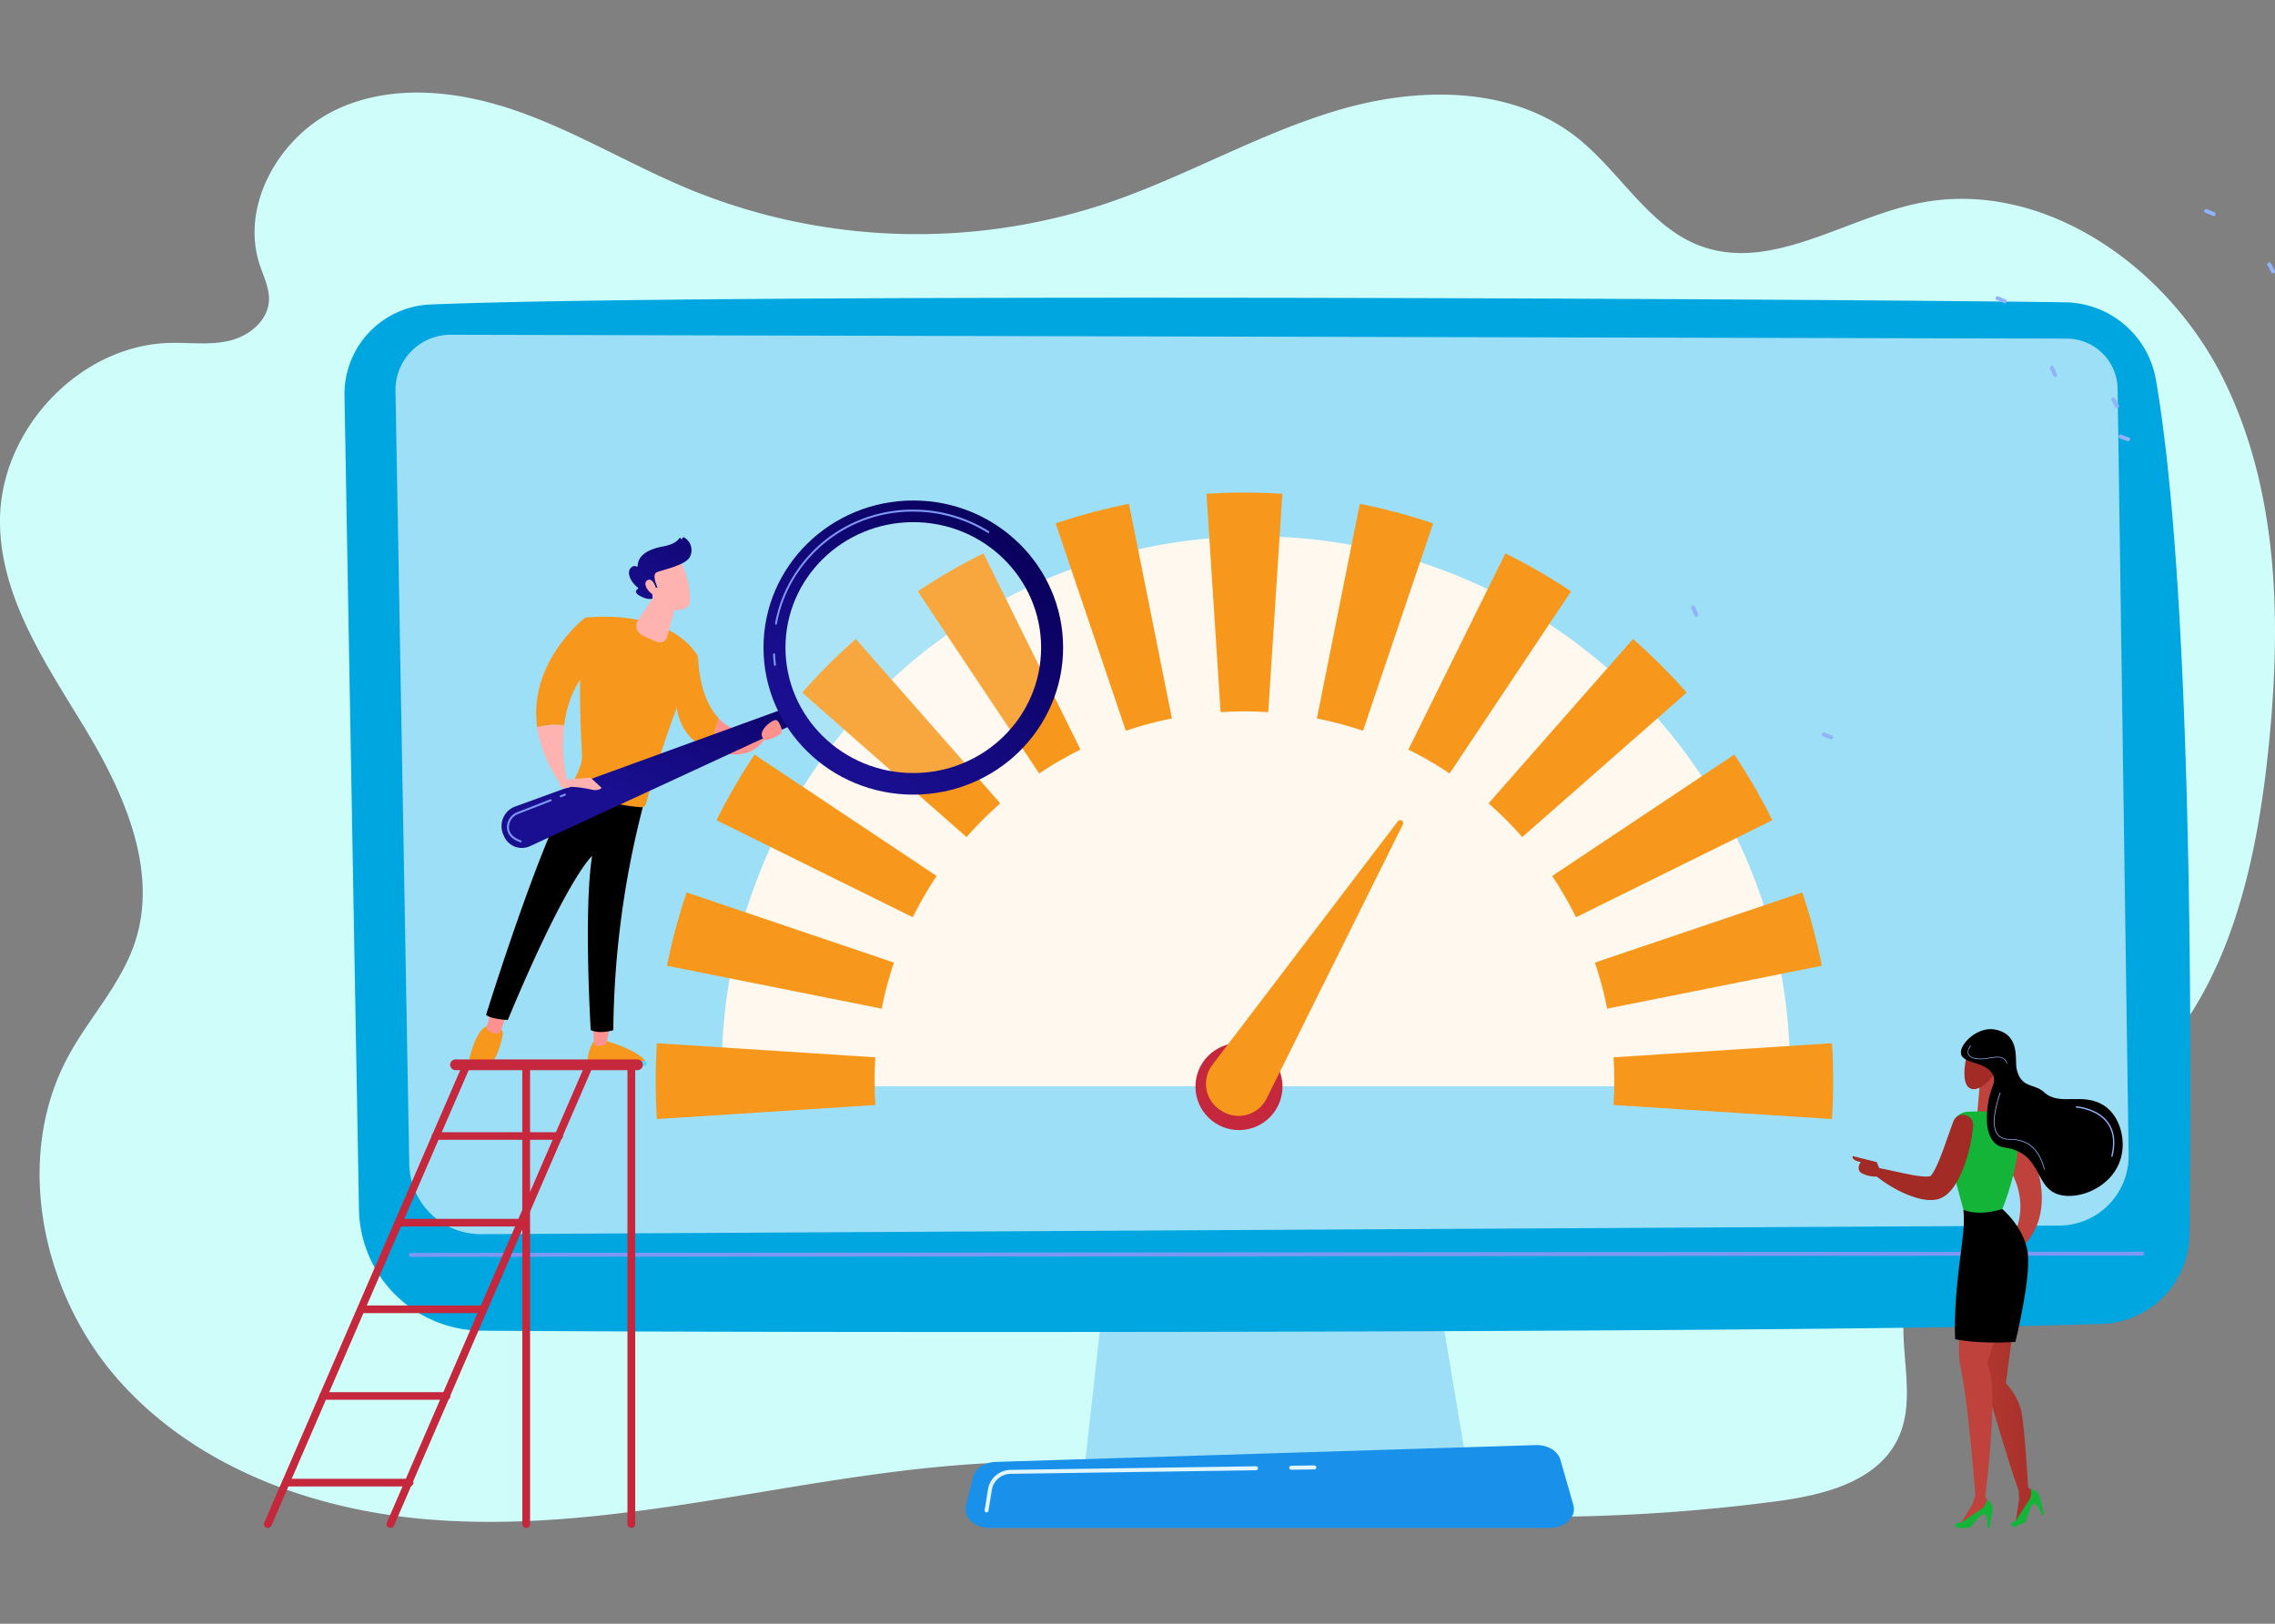 <svg xmlns="http://www.w3.org/2000/svg" xmlns:xlink="http://www.w3.org/1999/xlink" width="687.789" height="491" viewBox="0 0 687.789 491">
  <rect x="0" y="0" width="687.789" height="491" fill="#808080" stroke="none"/>
  <defs>
    <linearGradient id="linear-gradient" x1="231.95" y1="0.499" x2="232.952" y2="0.499" gradientUnits="objectBoundingBox">
      <stop offset="0" stop-color="#53d8ff"/>
      <stop offset="1" stop-color="#3840f7"/>
    </linearGradient>
    <linearGradient id="linear-gradient-2" x1="822.456" y1="0.497" x2="823.455" y2="0.497" gradientUnits="objectBoundingBox">
      <stop offset="0" stop-color="#ff928e"/>
      <stop offset="1" stop-color="#feb3b1"/>
    </linearGradient>
    <linearGradient id="linear-gradient-3" x1="605.438" y1="0.499" x2="606.437" y2="0.499" xlink:href="#linear-gradient"/>
    <linearGradient id="linear-gradient-4" x1="688.644" y1="0.499" x2="689.644" y2="0.499" xlink:href="#linear-gradient-2"/>
    <linearGradient id="linear-gradient-5" x1="463.431" y1="0.1" x2="461.044" y2="1.142" xlink:href="#linear-gradient-2"/>
    <linearGradient id="linear-gradient-6" x1="245.777" y1="0.499" x2="246.778" y2="0.499" xlink:href="#linear-gradient-2"/>
    <linearGradient id="linear-gradient-7" x1="331.909" y1="-0.005" x2="331.894" y2="1.888" xlink:href="#linear-gradient-2"/>
    <linearGradient id="linear-gradient-8" x1="1.133" y1="-0.379" x2="0.358" y2="0.623" gradientUnits="objectBoundingBox">
      <stop offset="0" stop-color="#09005d"/>
      <stop offset="1" stop-color="#1a0f91"/>
    </linearGradient>
    <linearGradient id="linear-gradient-9" x1="0.837" y1="0.132" x2="0.212" y2="0.815" xlink:href="#linear-gradient-8"/>
    <linearGradient id="linear-gradient-10" x1="328.408" y1="-1.22" x2="326.717" y2="3.823" xlink:href="#linear-gradient-2"/>
    <linearGradient id="linear-gradient-11" x1="686.387" y1="0.499" x2="687.384" y2="0.499" xlink:href="#linear-gradient-2"/>
    <linearGradient id="linear-gradient-12" x1="250.447" y1="0.35" x2="249.335" y2="1.106" xlink:href="#linear-gradient-2"/>
    <linearGradient id="linear-gradient-13" x1="1.681" y1="-1.461" x2="-0.051" y2="1.279" xlink:href="#linear-gradient-8"/>
    <linearGradient id="linear-gradient-14" x1="1024.203" y1="-0.685" x2="1019.652" y2="1.783" xlink:href="#linear-gradient-2"/>
    <linearGradient id="linear-gradient-15" x1="1.647" y1="0.263" x2="-1.479" y2="0.814" gradientUnits="objectBoundingBox">
      <stop offset="0" stop-color="#a22b25"/>
      <stop offset="1" stop-color="#c0423c"/>
    </linearGradient>
    <linearGradient id="linear-gradient-16" x1="4.337" y1="0.092" x2="1.915" y2="0.328" xlink:href="#linear-gradient-15"/>
    <linearGradient id="linear-gradient-17" x1="-98.186" y1="0.5" x2="-97.187" y2="0.5" xlink:href="#linear-gradient-15"/>
    <linearGradient id="linear-gradient-18" x1="-135.586" y1="0.5" x2="-134.586" y2="0.5" xlink:href="#linear-gradient-15"/>
    <linearGradient id="linear-gradient-19" x1="-32.088" y1="-0.089" x2="-34.296" y2="1.395" xlink:href="#linear-gradient-15"/>
    <linearGradient id="linear-gradient-20" x1="-110.365" y1="-0.515" x2="-118.062" y2="5.655" xlink:href="#linear-gradient-15"/>
    <linearGradient id="linear-gradient-21" x1="-102.626" y1="1.075" x2="-104.121" y2="-0.515" xlink:href="#linear-gradient-15"/>
  </defs>
  <g id="performance-testing-graphics" transform="translate(43.594 -52.104)">
    <g id="Illustration" transform="translate(-5.993 82.117)">
      <path id="Path_90236" data-name="Path 90236" d="M822.13,212.771c-17.343-34.511-55.423-60.461-92.5-52.5-22.193,4.768-44.25,20.76-65.528,12.715-15.337-5.785-24-22.2-36.872-32.5-19.844-15.849-48-15.664-72.193-8.563s-46.319,20.175-70.21,28.239a181.085,181.085,0,0,1-125.935-4.132c-17.46-7.2-33.8-17.139-51.58-23.481s-37.934-8.8-55.092-.874-29.466,28.668-23.522,46.971c1.2,3.652,3.058,7.263,2.823,11.078-.391,6.154-6.192,10.661-12.06,12.031s-11.98.477-18,.636c-27,.7-51.119,25.944-51.246,53.627-.108,22.953,13.7,43.125,25.512,62.619s22.419,42.912,15.385,64.7c-4.17,12.921-13.954,23.032-20.366,34.965-16.618,30.906-7.734,71.815,15.47,97.883s57.956,38.824,92.254,41.86,68.694-2.664,102.67-8.3,68.408-11.236,102.689-8.01l-1.844-1.027a545.951,545.951,0,0,0,205.448,11.942c14.323-1.907,30.763-5.995,36.818-19.434,5.111-11.351.521-24.65,1.573-37.1,1.516-17.947,14.654-32.645,28.977-43.08s30.572-18.2,43.477-30.423c25.245-23.913,33.814-60.931,37.578-95.957C840.007,288.08,839.473,247.279,822.13,212.771Z" transform="translate(-187.819 -128.708)" fill="#cffefa"/>
      <path id="Path_90237" data-name="Path 90237" d="M1073.455,1146.81l-9.975,89.453H1179.2l-15.073-89.453Z" transform="translate(-773.187 -822.552)" fill="#9ddff6"/>
      <path id="Path_90238" data-name="Path 90238" d="M1126.834,1432.048H957.457c-4.6,0-8.058-3.274-7.168-6.793l2.174-8.582c.652-2.584,3.5-4.482,6.872-4.587L1122.609,1407c3.528-.111,6.653,1.761,7.422,4.45l3.916,13.69C1134.965,1428.672,1131.494,1432.048,1126.834,1432.048Z" transform="translate(-695.879 -1000.034)" fill="#1991eb"/>
      <path id="Path_90239" data-name="Path 90239" d="M1258.8,1427.646a.6.6,0,0,1,0-1.2l6.993-.1h0a.6.6,0,0,1,0,1.2Z" transform="translate(-906.038 -1013.229)" fill="#e1f6ff"/>
      <path id="Path_90240" data-name="Path 90240" d="M969.022,1441.121a.555.555,0,0,1-.1,0,.6.6,0,0,1-.5-.69l1-6.252a7.028,7.028,0,0,1,6.847-5.925l74.205-1.084h0a.6.6,0,0,1,0,1.2l-74.209,1.084a5.823,5.823,0,0,0-5.674,4.911l-1,6.252a.6.6,0,0,1-.572.5Z" transform="translate(-708.341 -1013.795)" fill="#e1f6ff"/>
      <path id="Path_90241" data-name="Path 90241" d="M359.57,345.159,363.947,591.2a37.333,37.333,0,0,0,37.028,36.666c89.908.718,404.323.744,489.845-2.041a27.467,27.467,0,0,0,26.564-27.161c.636-57.19.865-194.686-10.172-258.322A28.265,28.265,0,0,0,879.761,316.9c-75.334-1.068-408.665-2.788-494.139.655a27.13,27.13,0,0,0-26.052,27.6Z" transform="translate(-293.022 -255.498)" fill="#00a6e0"/>
      <path id="Path_90242" data-name="Path 90242" d="M408.074,367.7l4.161,233.761a21.615,21.615,0,0,0,21.688,21.243l477.143-2.6a21.046,21.046,0,0,0,20.979-21.345L928.72,367.08A15.394,15.394,0,0,0,913.453,351.9l-488.592-1.173A16.678,16.678,0,0,0,408.074,367.7Z" transform="translate(-326.109 -279.517)" fill="#9ddff6"/>
      <path id="Path_90243" data-name="Path 90243" d="M421.32,1224.586a.6.6,0,1,1,0-1.2L944.773,1223a.6.6,0,1,1,0,1.2Z" transform="translate(-334.705 -874.521)" fill="#7d97f4"/>
      <path id="Path_90244" data-name="Path 90244" d="M1041.251,708.784c.048-1.589.079-3.207.079-4.819a161.475,161.475,0,0,0-322.95,0c0,1.612.032,3.22.079,4.819Z" transform="translate(-537.782 -410.324)" fill="#fff8ef"/>
      <path id="Path_90245" data-name="Path 90245" d="M721.717,1036.179c0-2.422.086-4.822.238-7.206l-66.043-4.263q-.362,5.687-.362,11.469t.362,11.468l66.043-4.263C721.809,1041.013,721.717,1038.6,721.717,1036.179Z" transform="translate(-494.923 -739.263)" fill="#f7981c"/>
      <path id="Path_90246" data-name="Path 90246" d="M1383.916,625.258l36.713-55.06a177.878,177.878,0,0,0-19.857-11.488l-29.333,59.333a111.51,111.51,0,0,1,12.476,7.216Z" transform="translate(-983.257 -421.388)" fill="#f7981c"/>
      <path id="Path_90247" data-name="Path 90247" d="M1298.388,580.214l21.2-62.7a176.644,176.644,0,0,0-22.165-5.919l-12.975,64.9A110.494,110.494,0,0,1,1298.388,580.214Z" transform="translate(-923.918 -389.253)" fill="#f7981c"/>
      <path id="Path_90248" data-name="Path 90248" d="M1457.908,700.059l49.708-43.678A178.7,178.7,0,0,0,1491.4,640.17l-43.684,49.7A112.47,112.47,0,0,1,1457.908,700.059Z" transform="translate(-1035.29 -476.955)" fill="#f7981c"/>
      <path id="Path_90249" data-name="Path 90249" d="M1515.446,799.306l59.336-29.333a178.083,178.083,0,0,0-11.491-19.854l-55.061,36.71A111.791,111.791,0,0,1,1515.446,799.306Z" transform="translate(-1076.566 -551.955)" fill="#f7981c"/>
      <path id="Path_90250" data-name="Path 90250" d="M1566.808,1036.179c0,2.422-.086,4.822-.238,7.206l66.039,4.262q.363-5.687.365-11.469t-.365-11.469l-66.039,4.263C1566.723,1031.357,1566.808,1033.757,1566.808,1036.179Z" transform="translate(-1116.362 -739.263)" fill="#f7981c"/>
      <path id="Path_90251" data-name="Path 90251" d="M1552.566,916.407l64.9-12.972a177.168,177.168,0,0,0-5.922-22.165l-62.693,21.211A111.851,111.851,0,0,1,1552.566,916.407Z" transform="translate(-1104.275 -641.418)" fill="#f7981c"/>
      <path id="Path_90252" data-name="Path 90252" d="M779.978,786.83l-55.06-36.71a177.576,177.576,0,0,0-11.488,19.854l59.333,29.333a112.3,112.3,0,0,1,7.216-12.476Z" transform="translate(-534.405 -551.956)" fill="#f7981c"/>
      <path id="Path_90253" data-name="Path 90253" d="M734.934,902.474,672.258,881.26a176.633,176.633,0,0,0-5.938,22.168l64.9,12.975a110.785,110.785,0,0,1,3.716-13.929Z" transform="translate(-502.27 -641.411)" fill="#f7981c"/>
      <path id="Path_90254" data-name="Path 90254" d="M854.782,689.858,811.1,640.15a179.093,179.093,0,0,0-16.211,16.211l49.7,43.684a112.908,112.908,0,0,1,10.191-10.188Z" transform="translate(-589.972 -476.941)" fill="#f7981c"/>
      <path id="Path_90255" data-name="Path 90255" d="M1071.134,576.5l-12.975-64.9A176.413,176.413,0,0,0,1036,517.519l21.211,62.7A110.769,110.769,0,0,1,1071.134,576.5Z" transform="translate(-754.442 -389.253)" fill="#f7981c"/>
      <path id="Path_90256" data-name="Path 90256" d="M1190.9,567.02c2.422,0,4.822.086,7.206.235l4.263-66.033q-5.687-.362-11.469-.362t-11.469.362l4.266,66.039Q1187.267,567.023,1190.9,567.02Z" transform="translate(-852.28 -381.926)" fill="#f7981c"/>
      <path id="Path_90257" data-name="Path 90257" d="M954.026,618.043,924.694,558.71A177.843,177.843,0,0,0,904.84,570.2l36.713,55.061a111.454,111.454,0,0,1,12.473-7.216Z" transform="translate(-664.973 -421.388)" fill="#f7981c"/>
      <circle id="Ellipse_1948" data-name="Ellipse 1948" cx="13.156" cy="13.156" r="13.156" transform="translate(318.37 298.558) rotate(-45)" fill="#c5273c"/>
      <path id="Path_90258" data-name="Path 90258" d="M1183.417,900.141l.413.258a9.45,9.45,0,0,0,13.449-3.814l41.2-82.9a.9.9,0,0,0-1.516-.954l-56.081,73.659a9.45,9.45,0,0,0,2.533,13.754Z" transform="translate(-851.954 -594.398)" fill="#f7981c"/>
      <path id="Path_90259" data-name="Path 90259" d="M2041.73,413.529a.6.6,0,0,1-.534-.318c-.372-.706-.76-1.408-1.148-2.092a.6.6,0,1,1,1.043-.6c.4.693.792,1.408,1.173,2.126a.607.607,0,0,1-.254.817A.636.636,0,0,1,2041.73,413.529Z" transform="translate(-1439.285 -320.097)" fill="#91b3fa"/>
      <path id="Path_90261" data-name="Path 90261" d="M1767.627,731.207a.632.632,0,0,1-.2-.035c-.756-.267-1.523-.553-2.276-.849a.6.6,0,0,1,.439-1.122c.744.292,1.5.572,2.225.833a.6.6,0,0,1-.2,1.173Z" transform="translate(-1251.587 -537.668)" fill="#91b3fa"/>
      <path id="Path_90262" data-name="Path 90262" d="M1641.891,611.591a.6.6,0,0,1-.547-.35c-.34-.731-.671-1.478-.985-2.225a.6.6,0,1,1,1.109-.47c.318.731.636,1.468.954,2.184a.6.6,0,0,1-.3.8A.579.579,0,0,1,1641.891,611.591Z" transform="translate(-1166.652 -455.105)" fill="#91b3fa"/>
      <path id="Path_90264" data-name="Path 90264" d="M1932.852,316.26a.636.636,0,0,1-.248-.051c-.731-.318-1.469-.636-2.2-.938a.6.6,0,0,1,.455-1.116c.741.3,1.491.62,2.225.954a.6.6,0,0,1-.245,1.151Z" transform="translate(-1364.319 -254.549)" fill="#91b3fa"/>
      <path id="Path_90268" data-name="Path 90268" d="M2190.131,285.273a.6.6,0,0,1-.543-.34c-.343-.706-.715-1.411-1.106-2.092a.6.6,0,0,1,1.046-.6c.4.706.788,1.434,1.145,2.165a.6.6,0,0,1-.541.868Z" transform="translate(-1540.546 -232.611)" fill="#91b3fa"/>
      <path id="Path_90270" data-name="Path 90270" d="M2049.92,447.719a.6.6,0,0,1-.181-.029c-.779-.248-1.554-.521-2.308-.817a.6.6,0,0,1,.438-1.122c.731.286,1.481.553,2.225.792a.6.6,0,0,1-.184,1.176Z" transform="translate(-1444.14 -344.317)" fill="#91b3fa"/>
      <path id="Path_90271" data-name="Path 90271" d="M1983.283,383.706a.6.6,0,0,1-.547-.35c-.34-.734-.661-1.494-.954-2.254a.6.6,0,0,1,1.125-.435c.283.737.594,1.472.925,2.181a.6.6,0,0,1-.547.858Z" transform="translate(-1399.572 -299.693)" fill="#91b3fa"/>
      <path id="Path_90273" data-name="Path 90273" d="M2131.254,233.285a.6.6,0,0,1-.245-.051c-.721-.318-1.459-.636-2.193-.9a.6.6,0,1,1,.417-1.128c.76.28,1.522.591,2.27.925a.6.6,0,0,1-.248,1.151Z" transform="translate(-1499.622 -197.963)" fill="#91b3fa"/>
      <path id="Path_90277" data-name="Path 90277" d="M608.208,1041.39c-3.074.267-8.408.7-12.616.884a12.069,12.069,0,0,1-4.822-.474v.267a.868.868,0,0,0,.826.823,148.285,148.285,0,0,0,16.529.016.636.636,0,0,0,.5-.931A5.248,5.248,0,0,0,608.208,1041.39Z" transform="translate(-450.734 -750.641)" fill="url(#linear-gradient)"/>
      <path id="Path_90278" data-name="Path 90278" d="M595.592,1028.952c4.208-.184,9.536-.617,12.616-.884-3.023-3.706-12.616-6.208-12.616-6.208h-2.708a11.389,11.389,0,0,0-2.114,6.618A12.124,12.124,0,0,0,595.592,1028.952Z" transform="translate(-450.734 -737.319)" fill="#f7981c"/>
      <path id="Path_90279" data-name="Path 90279" d="M596,1008l.254,5.016a1.147,1.147,0,0,0,.979,1.078,4.4,4.4,0,0,0,2.034-.169,1.351,1.351,0,0,0,.912-1.039l.877-4.885Z" transform="translate(-454.302 -727.865)" fill="url(#linear-gradient-2)"/>
      <path id="Path_90280" data-name="Path 90280" d="M480.473,1040.578a2.435,2.435,0,0,1-2.19-1.618v.019a1.734,1.734,0,0,0,1.167,1.977,7.657,7.657,0,0,0,3.233.505,3.211,3.211,0,0,0,2.425-1.119h0C484.106,1040.829,482.695,1040.88,480.473,1040.578Z" transform="translate(-373.972 -748.984)" fill="url(#linear-gradient-3)"/>
      <path id="Path_90281" data-name="Path 90281" d="M486.835,1007.849H484.61c-3.4-.07-5.54,7.107-6.24,9.889a2.435,2.435,0,0,0,2.19,1.618c2.225.318,3.633.251,4.638-.245,1.837-2.419,2.749-5.963,3.179-8.032A2.816,2.816,0,0,0,486.835,1007.849Z" transform="translate(-374.062 -727.761)" fill="#f7981c"/>
      <path id="Path_90282" data-name="Path 90282" d="M496.163,993.2l-1.246,4.933a1.345,1.345,0,0,0,.7,1.519,4.88,4.88,0,0,0,2.568.636,1.116,1.116,0,0,0,.912-.744l1.821-5.194Z" transform="translate(-385.323 -717.769)" fill="url(#linear-gradient-4)"/>
      <path id="Path_90283" data-name="Path 90283" d="M494.26,847.1c1.545,1.37,6.564,1.551,6.564,1.551,18.086-43.411,25.486-49.587,25.486-49.587-2.61,16.386-.42,52.661-.42,52.661,2.985,1.316,6.831,0,6.831,0a279.621,279.621,0,0,1,9.237-68.659c-12.225-.273-18.725-4.45-20.849-6.135C510.919,793.364,494.26,847.1,494.26,847.1Z" transform="translate(-384.901 -570.244)"/>
      <path id="Path_90284" data-name="Path 90284" d="M579.39,619.261c-2.314,11.538-1.484,32.2-.954,41.618.153,2.648-1.694,6.319-3.179,8.824a.785.785,0,0,0,.318,1.106,54.776,54.776,0,0,0,20.8,5.766,1.4,1.4,0,0,0,1.408-1.046c7.289-27.206,15.75-44.59,15.75-44.59C604.193,616.019,579.39,619.261,579.39,619.261Z" transform="translate(-440.076 -462.489)" fill="#f7981c"/>
      <path id="Path_90286" data-name="Path 90286" d="M542.84,722.388a39.792,39.792,0,0,0,7.333,17.483l1.669-1.36a51.522,51.522,0,0,1-.833-16.7A19.793,19.793,0,0,0,542.84,722.388Z" transform="translate(-418.039 -532.495)" fill="url(#linear-gradient-5)"/>
      <path id="Path_90287" data-name="Path 90287" d="M559.3,634.14l-2.584-14.24s-17.27,13.2-14.514,33.121a19.993,19.993,0,0,1,8.169-.588C551.152,646.041,553.517,639.1,559.3,634.14Z" transform="translate(-417.4 -463.128)" fill="#f7981c"/>
      <path id="Path_90288" data-name="Path 90288" d="M681.65,656.64,675,670.995c1.078,8.665,5.722,12.413,10.753,13.849a30.545,30.545,0,0,1,2.225-9.348C681.561,668.875,681.65,656.64,681.65,656.64Z" transform="translate(-508.191 -488.19)" fill="#f7981c"/>
      <path id="Path_90289" data-name="Path 90289" d="M711.045,716a30.545,30.545,0,0,0-2.225,9.348c13.379,5.184,16.923-4.9,16.923-4.9l-2.476-.435C717.679,720.606,713.776,718.8,711.045,716Z" transform="translate(-531.26 -528.681)" fill="url(#linear-gradient-6)"/>
      <path id="Path_90290" data-name="Path 90290" d="M649.666,594.052l-3.217,11.831a2.3,2.3,0,0,1-3.077,1.529,46.264,46.264,0,0,1-4.638-2.117,3.1,3.1,0,0,1-1.093-4.45l6.675-9.975Z" transform="translate(-482.348 -443.325)" fill="url(#linear-gradient-7)"/>
      <path id="Path_90291" data-name="Path 90291" d="M595.529,705.11l-82.445,30.01a6.316,6.316,0,0,0-3.589,8.547l.251.55a5.868,5.868,0,0,0,7.788,2.9l80.07-37.038Z" transform="translate(-394.908 -521.253)" fill="url(#linear-gradient-8)"/>
      <ellipse id="Ellipse_1949" data-name="Ellipse 1949" cx="40.703" cy="39.968" rx="40.703" ry="39.968" transform="translate(197.817 125.838)" fill="#fff" opacity="0.15"/>
      <path id="Path_90292" data-name="Path 90292" d="M803.4,508.41c-25.013,0-45.292,19.911-45.292,44.472s20.28,44.472,45.292,44.472,45.289-19.911,45.289-44.472S828.415,508.41,803.4,508.41Zm0,82.413c-21.338,0-38.652-16.987-38.652-37.94s17.314-37.928,38.652-37.928,38.636,16.987,38.636,37.94S824.741,590.823,803.4,590.823Z" transform="translate(-564.883 -387.077)" fill="url(#linear-gradient-9)"/>
      <path id="Path_90293" data-name="Path 90293" d="M767.752,564.322a.318.318,0,0,1-.3-.261c-.137-1.055-.229-2.13-.283-3.179a.318.318,0,0,1,.286-.318.292.292,0,0,1,.318.286c.051,1.046.143,2.1.277,3.144a.318.318,0,0,1-.261.337Zm.318-12.435h-.054a.318.318,0,0,1-.245-.35,41,41,0,0,1,2.444-8.363h0A42.316,42.316,0,0,1,809.6,517.11a42.913,42.913,0,0,1,22.81,6.516.3.3,0,0,1-.321.512,42.324,42.324,0,0,0-22.511-6.427,41.718,41.718,0,0,0-38.833,25.7h0a40.232,40.232,0,0,0-2.406,8.236.3.3,0,0,1-.3.242Z" transform="translate(-571.063 -393.011)" fill="#7d97f4"/>
      <path id="Path_90294" data-name="Path 90294" d="M565.7,772.636l7.794-.636,3.376,3.112s-.8,1.1-3.293.467a35.515,35.515,0,0,0-5.919-.788s-3.446,1.551-3.5-1.354Z" transform="translate(-432.583 -566.881)" fill="url(#linear-gradient-10)"/>
      <path id="Path_90295" data-name="Path 90295" d="M757.209,723.176c.674.528,2.982-.572,4.4-1.332a1.621,1.621,0,0,0,.785-1.907c-.34-1.074-.906-2.457-1.589-2.632C759.628,717,754.431,721.012,757.209,723.176Z" transform="translate(-563.718 -529.561)" fill="url(#linear-gradient-11)"/>
      <path id="Path_90296" data-name="Path 90296" d="M518.232,805.612a.378.378,0,0,1-.1-.016c-3.217-1.113-3.967-3.013-4.027-4.415a4.9,4.9,0,0,1,3.2-4.724l9.9-3.859a.3.3,0,1,1,.219.559l-9.9,3.862a4.3,4.3,0,0,0-2.816,4.132c.079,1.764,1.3,3.067,3.624,3.872a.3.3,0,0,1,.191.394A.318.318,0,0,1,518.232,805.612Z" transform="translate(-398.438 -580.909)" fill="#7d97f4"/>
      <path id="Path_90297" data-name="Path 90297" d="M564.606,788.4a.318.318,0,0,1-.28-.194.3.3,0,0,1,.172-.388l1.272-.5a.3.3,0,0,1,.216.563l-1.271.5A.278.278,0,0,1,564.606,788.4Z" transform="translate(-432.682 -577.322)" fill="#7d97f4"/>
      <path id="Path_90298" data-name="Path 90298" d="M655.867,564.35s2.664,6.119,2.842,9.329.871,5.3-2.842,5.941a7.894,7.894,0,0,1-8.535-4.4s-2.657-4.93-2.06-6.949S655.867,564.35,655.867,564.35Z" transform="translate(-487.852 -425.235)" fill="url(#linear-gradient-12)"/>
      <path id="Path_90299" data-name="Path 90299" d="M638.362,558.6h.467s-1.933-3.967-.232-4.663,8.43-2.069,9.882-4.45a4.445,4.445,0,0,0-1.716-6.109.251.251,0,0,0-.318.118l-.156.292a.251.251,0,0,1-.464-.048h0a.251.251,0,0,0-.455-.067c-.442.712-1.646,1.875-4.876,2.47-4.58.846-7.61,2.7-7.683,5.868a.254.254,0,0,1-.391.207c-.34-.207-.881-.318-1.589.318-1.271,1.055-.744,3.814,2.012,6.058a.251.251,0,0,1,0,.4c-.5.318-1.246,1.1.683,2.133,1.977,1.055,3.147.954,3.586.826a.251.251,0,0,0,.191-.261l-.172-2.807a.251.251,0,0,1,.251-.267Z" transform="translate(-477.614 -410.918)" fill="url(#linear-gradient-13)"/>
      <path id="Path_90300" data-name="Path 90300" d="M649.11,586.707s-1.017-3.91-2.769-2.813.909,4.38,2.317,4.526Z" transform="translate(-488.247 -438.434)" fill="url(#linear-gradient-14)"/>
      <g id="Group_5422" data-name="Group 5422" transform="translate(42.193 290.345)">
        <path id="Path_90305" data-name="Path 90305" d="M629.886,1185.515a1.163,1.163,0,0,1-1.176-1.151V1046.7a1.176,1.176,0,0,1,2.349,0v137.667A1.164,1.164,0,0,1,629.886,1185.515Z" transform="translate(-518.807 -1043.846)" fill="#c5273c"/>
        <path id="Path_90306" data-name="Path 90306" d="M529.873,1185.391a1.163,1.163,0,0,1-1.173-1.151V1046.573a1.173,1.173,0,0,1,2.346,0V1184.24a1.16,1.16,0,0,1-1.173,1.151Z" transform="translate(-450.587 -1043.722)" fill="#c5273c"/>
        <path id="Path_90307" data-name="Path 90307" d="M284.14,1183.56a1.165,1.165,0,0,1-.458-.092,1.144,1.144,0,0,1-.636-1.51l60-138.538a1.179,1.179,0,0,1,1.538-.61,1.145,1.145,0,0,1,.62,1.51l-59.984,138.538A1.179,1.179,0,0,1,284.14,1183.56Z" transform="translate(-282.957 -1041.891)" fill="#c5273c"/>
        <path id="Path_90308" data-name="Path 90308" d="M400.737,1183.562a1.168,1.168,0,0,1-.458-.092,1.141,1.141,0,0,1-.62-1.51l59.987-138.538a1.183,1.183,0,0,1,1.539-.61,1.141,1.141,0,0,1,.636,1.51l-60,138.538a1.176,1.176,0,0,1-1.081.7Z" transform="translate(-362.5 -1041.893)" fill="#c5273c"/>
        <path id="Path_90309" data-name="Path 90309" d="M516.665,1043.365H461.713a1.64,1.64,0,0,1-1.653-1.624h0a1.637,1.637,0,0,1,1.653-1.621h54.952a1.637,1.637,0,0,1,1.653,1.621h0A1.64,1.64,0,0,1,516.665,1043.365Z" transform="translate(-403.765 -1040.12)" fill="#c5273c"/>
        <path id="Path_90310" data-name="Path 90310" d="M481.106,1111.661H443.944a1.154,1.154,0,1,1,0-2.3h37.162a1.154,1.154,0,1,1,0,2.3Z" transform="translate(-391.944 -1087.348)" fill="#c5273c"/>
        <rect id="Rectangle_10973" data-name="Rectangle 10973" width="37.165" height="2.305" transform="translate(40.595 48.211)" fill="#c5273c"/>
        <rect id="Rectangle_10974" data-name="Rectangle 10974" width="37.165" height="2.305" transform="translate(29.556 74.412)" fill="#c5273c"/>
        <path id="Path_90311" data-name="Path 90311" d="M374.079,1358.951H336.914a1.154,1.154,0,1,1,0-2.3h37.165a1.154,1.154,0,1,1,0,2.3Z" transform="translate(-318.935 -1256.033)" fill="#c5273c"/>
        <path id="Path_90312" data-name="Path 90312" d="M338.868,1441.381H301.7a1.154,1.154,0,1,1,0-2.3h37.165a1.154,1.154,0,1,1,0,2.3Z" transform="translate(-294.916 -1312.261)" fill="#c5273c"/>
      </g>
      <path id="Path_90313" data-name="Path 90313" d="M1918.28,1287.4l9.091,2.273-2.273,17.047a19.334,19.334,0,0,1,4.545,7.947c1.135,4.539,2.184,23.63,2.184,23.63l2.158,1.306.261,1.087-6.275,8.439,1.043-6.716c.165-1.068-.121-3.229-.032-3.274-3.411-9.091-10.7-34.7-10.7-34.7Z" transform="translate(-1356.276 -918.453)" fill="url(#linear-gradient-15)"/>
      <path id="Path_90314" data-name="Path 90314" d="M1899.856,1306.68h.292c-.439-5.48-2.448-29.6-4.45-38.64-2.273-10.229,3.411-30.68,3.411-30.68l10.226,10.226-5.68,19.317c3.894,5.842-.636,40.051-.537,40.029v.076l1.481,2.038-.181,1.106-9.056,5.343,3.563-5.776A6.5,6.5,0,0,0,1899.856,1306.68Z" transform="translate(-1340.507 -884.319)" fill="url(#linear-gradient-16)"/>
      <path id="Path_90315" data-name="Path 90315" d="M1941.761,1094.66s19.911,27.632,0,41.8l-2.031-1.809s9.885-11.653,0-25.922Z" transform="translate(-1370.908 -786.979)" fill="url(#linear-gradient-17)"/>
      <path id="Path_90316" data-name="Path 90316" d="M1892.392,1467.372h2.9a1.732,1.732,0,0,0,1.38-.677c.9-1.17,2.769-3.455,3.662-3.516,1.2-.079,1.049,4.193,1.049,4.193h.671l.855-5.308a3.147,3.147,0,0,0-1.65-3.284h0a4.44,4.44,0,0,1-1.764,2.931c-1.491.9-6.062,4.132-6.062,4.132a4.057,4.057,0,0,0-1.173.029.766.766,0,0,0,.133,1.5Z" transform="translate(-1338.144 -1035.358)" fill="#14b439"/>
      <path id="Path_90317" data-name="Path 90317" d="M1945.868,1460.4l2.664-1.119a1.738,1.738,0,0,0,1.008-1.16c.378-1.427,1.214-4.256,2.012-4.66,1.078-.537,2.591,3.458,2.591,3.458l.636-.261-1.271-5.223a3.144,3.144,0,0,0-2.794-2.39h0a4.448,4.448,0,0,1-.49,3.385c-1.024,1.4-3.992,6.144-3.992,6.144a4.13,4.13,0,0,0-1.071.483.766.766,0,0,0,.709,1.341Z" transform="translate(-1374.395 -1028.721)" fill="#14b439"/>
      <path id="Path_90318" data-name="Path 90318" d="M1893.841,1182.672a36.434,36.434,0,0,1-.153,7.68c-.49,5.629-2.832,18.853-2.355,31.5,0,0,6.653,1.551,18.214.817,0,0,4.879-19.749,3.69-27.257s-7.629-12.893-7.629-12.893Z" transform="translate(-1337.852 -846.911)"/>
      <path id="Path_90319" data-name="Path 90319" d="M1913.084,1053.775l-.814,9.561H1920l-1.92-14.6Z" transform="translate(-1352.177 -755.655)" fill="url(#linear-gradient-18)"/>
      <path id="Path_90320" data-name="Path 90320" d="M1903.707,1089.9c-2.667-.146-8.627-.42-12.851-.187a4.9,4.9,0,0,0-4.542,3.9l-1.03,4.937a11.886,11.886,0,0,0,.168,5.553l4.132,15.188s3.681,2.225,11.761-.153c0,0,7.095-16.92,4.19-27.743A2.006,2.006,0,0,0,1903.707,1089.9Z" transform="translate(-1333.597 -783.545)" fill="#14b439"/>
      <path id="Path_90321" data-name="Path 90321" d="M1837.708,1094.9c-1.138,3-2.168,6.141-3.271,9.084-.562,1.475-1.131,2.918-1.742,4.247-.318.661-.636,1.271-.954,1.818a8.086,8.086,0,0,1-.842,1.2c-.035.032.083.057.124.057s-.769.13-1.014.172h-.954a33.442,33.442,0,0,1-4.45-.61c-3.125-.582-6.357-1.4-9.708-2.018h-.025a1.173,1.173,0,0,0-.989,2.037,34.052,34.052,0,0,0,4.247,3.1c.744.454,1.5.9,2.273,1.329s1.57.8,2.387,1.176a27.585,27.585,0,0,0,5.305,1.8c.515.086,1.023.178,1.554.248a17.15,17.15,0,0,0,1.78.035c.346-.032.693-.076,1.036-.124.184-.035.318-.038.543-.1a7.344,7.344,0,0,0,1.9-.843c.318-.216.636-.445.919-.677a12.4,12.4,0,0,0,2.32-2.686,20.839,20.839,0,0,0,1.462-2.591,35.035,35.035,0,0,0,2.015-5.086,47.378,47.378,0,0,0,2.1-10.305,3.093,3.093,0,0,0-5.973-1.367Z" transform="translate(-1284.789 -785.717)" fill="url(#linear-gradient-19)"/>
      <path id="Path_90322" data-name="Path 90322" d="M1802.6,1137.16l-1.38-3.271-7.257-1.809s-.582,1.271,2.467,1.809a2.661,2.661,0,0,0-.509,2.616C1796.5,1137.919,1802.674,1139.34,1802.6,1137.16Z" transform="translate(-1271.446 -812.504)" fill="url(#linear-gradient-20)"/>
      <path id="Path_90323" data-name="Path 90323" d="M1901.639,1026.527c-.277.162-2.451,7.829-.636,11.043s7.384-.388,8.9-5.035S1908.988,1022.191,1901.639,1026.527Z" transform="translate(-1344.002 -739.449)" fill="url(#linear-gradient-21)"/>
      <path id="Path_90324" data-name="Path 90324" d="M1913.78,1023.191c1.246,6.113,5.382,4.45,8.309,7.161,4.746,4.406,11.532-.137,18.118,4.04,4.768,3.013,7.06,10.731,4.768,16.958-3.179,8.627-13.986,12.174-19.6,9.536-5.359-2.511-4.6-10.035-11.809-12.94-3.061-1.233-4.571-.432-6.405-2.26-3.21-3.2-2.346-9.415-2.012-11.809.725-5.194,2.467-6.135,1.634-8.417-1.618-4.45-9.167-3.525-9.8-6.675-.575-2.861,4.9-8.265,10.048-7.409C1915.026,1012.723,1913.224,1020.466,1913.78,1023.191Z" transform="translate(-1341.725 -730.105)"/>
      <path id="Path_90325" data-name="Path 90325" d="M2017.222,1100a.207.207,0,0,0,.2-.159c1.02-4.234.559-7.708-1.373-10.324-3.21-4.339-9.447-4.768-9.51-4.768a.206.206,0,0,0-.219.194.213.213,0,0,0,.194.223c.061,0,6.109.423,9.218,4.606,1.853,2.511,2.292,5.868,1.3,9.975a.21.21,0,0,0,.153.254Z" transform="translate(-1416.331 -780.218)" fill="#91b3fa"/>
      <path id="Path_90326" data-name="Path 90326" d="M1943.594,1094.892h.025a.1.1,0,0,0,.073-.127c-.992-3.814-2.737-6.459-5.181-7.87a10.208,10.208,0,0,0-4.914-1.2c-1.415-.083-2.638-.152-3.624-1.03-2.034-1.809-1.907-6.16.35-12.934a.1.1,0,1,0-.2-.067c-2.3,6.859-2.4,11.287-.292,13.156,1.039.925,2.3,1,3.754,1.081a10.037,10.037,0,0,1,4.819,1.179c2.4,1.38,4.107,3.986,5.086,7.743A.105.105,0,0,0,1943.594,1094.892Z" transform="translate(-1363.129 -771.232)" fill="#91b3fa"/>
      <path id="Path_90327" data-name="Path 90327" d="M1915.185,1032.353h.032a.1.1,0,0,0,.067-.13c-.788-2.352-3.068-2-5.477-1.631a10.6,10.6,0,0,1-4.45.079c-1-.3-1.589-.756-1.764-1.364-.292-1.036.734-2.193.744-2.206a.1.1,0,0,0,0-.146.108.108,0,0,0-.149,0,2.992,2.992,0,0,0-.788,2.4c.194.68.833,1.189,1.907,1.507a10.788,10.788,0,0,0,4.536-.073c2.419-.372,4.514-.7,5.248,1.491a.1.1,0,0,0,.1.07Z" transform="translate(-1346.083 -740.775)" fill="#91b3fa"/>
    </g>
    <rect id="Rectangle_22082" data-name="Rectangle 22082" width="682" height="491" transform="translate(-40.594 52.104)" fill="none"/>
  </g>
</svg>

